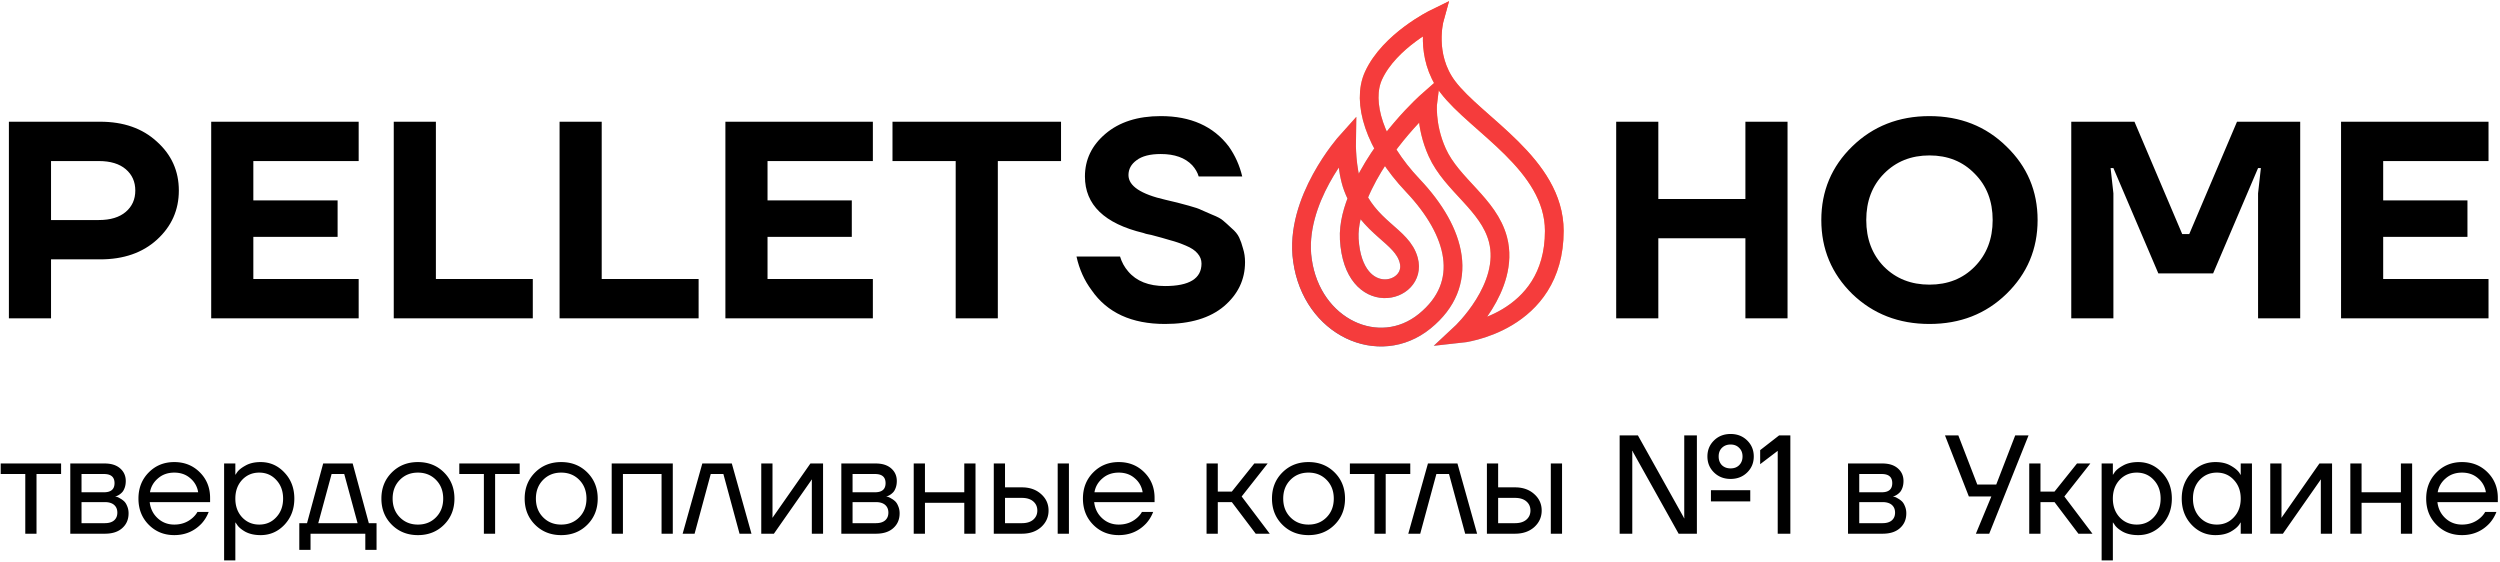 <svg width="267" height="60" fill="none" xmlns="http://www.w3.org/2000/svg"><path d="M.95 34V13h9.75c2.5 0 4.52.71 6.06 2.13 1.56 1.4 2.34 3.14 2.34 5.22 0 2.08-.78 3.83-2.34 5.25-1.54 1.4-3.56 2.1-6.06 2.1H5.45V34H.95zm4.5-10.5h5.1c1.24 0 2.2-.29 2.88-.87.68-.58 1.02-1.34 1.02-2.28 0-.94-.34-1.7-1.02-2.28-.68-.58-1.64-.87-2.88-.87h-5.1v6.3zM22.556 34V13h15.75v4.2h-11.25v4.2h9v3.9h-9v4.5h11.25V34h-15.75zm19.497 0V13h4.5v16.8h10.35V34h-14.85zm17.709 0V13h4.5v16.8h10.35V34h-14.85zm17.71 0V13h15.75v4.2h-11.25v4.2h9v3.9h-9v4.5h11.25V34h-15.75zm17.846-16.8V13h18v4.2h-6.75V34h-4.5V17.2h-6.75zm19.653 10.2h4.65c.18.6.47 1.13.87 1.59.88 1.04 2.19 1.56 3.93 1.56 2.6 0 3.9-.8 3.9-2.4 0-.4-.14-.76-.42-1.08-.26-.32-.68-.6-1.26-.84-.56-.24-1.11-.43-1.65-.57-.52-.16-1.2-.35-2.04-.57-.12-.02-.22-.04-.3-.06-.06-.02-.15-.04-.27-.06-.1-.04-.19-.07-.27-.09-4.16-1-6.24-3.01-6.24-6.03 0-1.8.73-3.32 2.19-4.56 1.48-1.26 3.45-1.89 5.91-1.89 3.2 0 5.62 1.08 7.26 3.24.68.96 1.16 2.03 1.44 3.21h-4.65c-.12-.42-.35-.82-.69-1.2-.76-.8-1.88-1.2-3.36-1.2-1.14 0-2 .22-2.58.66-.58.42-.87.95-.87 1.59 0 1.16 1.32 2.04 3.96 2.64.68.16 1.1.26 1.26.3.18.04.59.15 1.23.33.66.18 1.1.33 1.32.45.24.1.63.27 1.17.51.56.22.95.43 1.17.63.24.2.54.47.9.81.38.32.65.65.81.99.16.34.3.74.42 1.2.14.44.21.92.21 1.44 0 1.86-.75 3.43-2.25 4.71-1.5 1.26-3.6 1.89-6.3 1.89-3.56 0-6.17-1.2-7.83-3.6-.78-1.04-1.32-2.24-1.62-3.6zm57.638 6.6V13h4.5v8.25h9.3V13h4.5v21h-4.5v-8.55h-9.3V34h-4.5zm25.207-2.61c-2.2-2.16-3.3-4.79-3.3-7.89 0-3.1 1.1-5.72 3.3-7.86 2.22-2.16 4.97-3.24 8.25-3.24 3.28 0 6.02 1.08 8.22 3.24 2.22 2.14 3.33 4.76 3.33 7.86 0 3.1-1.11 5.73-3.33 7.89-2.2 2.14-4.94 3.21-8.22 3.21-3.28 0-6.03-1.07-8.25-3.21zm3.39-12.84c-1.26 1.28-1.89 2.93-1.89 4.95s.63 3.68 1.89 4.98c1.28 1.28 2.9 1.92 4.86 1.92 1.96 0 3.57-.64 4.83-1.92 1.28-1.3 1.92-2.96 1.92-4.98 0-2.02-.64-3.67-1.92-4.95-1.26-1.3-2.87-1.95-4.83-1.95s-3.58.65-4.86 1.95zM221.211 34V13h6.75l5.1 12h.75l5.1-12h6.75v21h-4.5V20.65l.3-2.7h-.3l-4.8 11.25h-5.85l-4.8-11.25h-.3l.3 2.7V34h-4.5zm28.813 0V13h15.75v4.2h-11.25v4.2h9v3.9h-9v4.5h11.25V34h-15.75z" fill="#000"/><path d="M153.201 2s-1.09 3.934 1.401 7.257c3.044 4.052 11.381 8.291 11.398 15.395 0 9.919-9.997 10.97-9.997 10.97s5.327-4.95 3.978-10.054c-1.003-3.764-4.912-5.799-6.486-9.292-1.332-2.95-1.003-5.493-1.003-5.493s-5.016 4.408-7.368 10.071c-.623 1.475-1.107 3.07-1.021 4.697.45 7.562 7.316 5.782 6.348 2.238-.709-2.662-4.29-3.374-5.95-7.749-.744-1.966-.692-4.9-.692-4.9s-5.639 6.274-4.705 12.666c1.004 7.155 8.182 10.461 13.059 6.494 4.878-3.968 3.407-9.546-1.263-14.48-4.116-4.34-5.5-8.936-4.203-11.75C148.41 4.34 153.201 2 153.201 2z" stroke="url(#paint0_linear)" stroke-width="2" stroke-miterlimit="10"/><path d="M153.201 2s-1.09 3.934 1.401 7.257c3.044 4.052 11.381 8.291 11.398 15.395 0 9.919-9.997 10.97-9.997 10.97s5.327-4.95 3.978-10.054c-1.003-3.764-4.912-5.799-6.486-9.292-1.332-2.95-1.003-5.493-1.003-5.493s-5.016 4.408-7.368 10.071c-.623 1.475-1.107 3.07-1.021 4.697.45 7.562 7.316 5.782 6.348 2.238-.709-2.662-4.29-3.374-5.95-7.749-.744-1.966-.692-4.9-.692-4.9s-5.639 6.274-4.705 12.666c1.004 7.155 8.182 10.461 13.059 6.494 4.878-3.968 3.407-9.546-1.263-14.48-4.116-4.34-5.5-8.936-4.203-11.75C148.41 4.34 153.201 2 153.201 2z" stroke="#F53C3C" stroke-width="2" stroke-miterlimit="10"/><path d="M.075 50.625V49.5h6.45v1.125H3.9V57H2.7v-6.375H.075zM7.507 57v-7.5h3.675c.7 0 1.25.175 1.65.525.4.35.6.8.6 1.35 0 .25-.035.48-.105.69-.07.2-.155.36-.255.48-.1.11-.21.205-.33.285a1.6 1.6 0 01-.285.15c-.07.02-.12.03-.15.03v.015c.03 0 .09.015.18.045.09.02.205.075.345.165.15.08.29.18.42.3s.24.295.33.525c.1.23.15.485.15.765 0 .65-.225 1.175-.675 1.575-.44.4-1.06.6-1.86.6h-3.69zm1.2-4.425h2.4c.75 0 1.125-.325 1.125-.975 0-.65-.375-.975-1.125-.975h-2.4v1.95zm0 3.3h2.475c.44 0 .775-.1 1.005-.3.23-.2.345-.475.345-.825s-.115-.625-.345-.825c-.23-.2-.565-.3-1.005-.3H8.707v2.25zm7.175.165c-.73-.74-1.095-1.67-1.095-2.79s.365-2.05 1.095-2.79c.73-.74 1.64-1.11 2.73-1.11s2 .365 2.73 1.095 1.096 1.64 1.096 2.73v.45h-6.45c.08.7.364 1.275.855 1.725.49.45 1.08.675 1.77.675.74 0 1.375-.225 1.904-.675.24-.2.43-.425.57-.675h1.2c-.18.47-.434.885-.764 1.245-.78.82-1.75 1.23-2.91 1.23-1.09 0-2-.37-2.73-1.11zm.135-3.465h5.146a2.392 2.392 0 00-.826-1.485c-.46-.41-1.035-.615-1.724-.615-.69 0-1.27.205-1.74.615-.47.4-.756.895-.856 1.485zm7.918 7.275V49.5h1.2v1.2h.015l.15-.225c.17-.26.475-.51.915-.75.44-.25.98-.375 1.62-.375 1 0 1.85.375 2.55 1.125.7.74 1.05 1.665 1.05 2.775 0 1.11-.35 2.04-1.05 2.79-.7.74-1.55 1.11-2.55 1.11-.64 0-1.185-.12-1.635-.36-.44-.25-.74-.51-.9-.78l-.15-.21h-.015v4.05h-1.2zm1.92-8.595c-.48.52-.72 1.185-.72 1.995s.24 1.475.72 1.995c.49.52 1.1.78 1.83.78s1.335-.26 1.815-.78c.49-.52.735-1.185.735-1.995s-.245-1.475-.735-1.995c-.48-.52-1.085-.78-1.815-.78s-1.34.26-1.83.78zm6.11 7.47v-2.85h.825l1.725-6.375h3.15l1.725 6.375h.825v2.85h-1.2V57h-5.85v1.725h-1.2zm2.025-2.85h4.2l-1.425-5.25h-1.35l-1.425 5.25zm7.854.165c-.74-.74-1.11-1.67-1.11-2.79s.37-2.05 1.11-2.79c.74-.74 1.67-1.11 2.79-1.11s2.05.37 2.79 1.11c.74.74 1.11 1.67 1.11 2.79s-.37 2.05-1.11 2.79c-.74.74-1.67 1.11-2.79 1.11s-2.05-.37-2.79-1.11zm.855-4.785c-.51.52-.765 1.185-.765 1.995s.255 1.475.765 1.995 1.155.78 1.935.78 1.425-.26 1.935-.78.765-1.185.765-1.995-.255-1.475-.765-1.995-1.155-.78-1.935-.78-1.425.26-1.935.78zm6.354-.63V49.5h6.45v1.125h-2.625V57h-1.2v-6.375h-2.625zm8.092 5.415c-.74-.74-1.11-1.67-1.11-2.79s.37-2.05 1.11-2.79c.74-.74 1.67-1.11 2.79-1.11s2.05.37 2.79 1.11c.74.74 1.11 1.67 1.11 2.79s-.37 2.05-1.11 2.79c-.74.74-1.67 1.11-2.79 1.11s-2.05-.37-2.79-1.11zM58 51.255c-.51.52-.765 1.185-.765 1.995s.255 1.475.765 1.995 1.155.78 1.935.78 1.425-.26 1.935-.78.765-1.185.765-1.995-.255-1.475-.765-1.995-1.155-.78-1.935-.78-1.425.26-1.935.78zM65.329 57v-7.5h6.525V57h-1.2v-6.375h-4.125V57h-1.2zm7.578 0l2.1-7.5h3.15l2.1 7.5h-1.275l-1.725-6.375h-1.35L74.182 57h-1.275zm8.396 0v-7.5h1.2v5.625l-.015.15h.03l4.035-5.775h1.35V57h-1.2v-5.625l.015-.15h-.03L82.653 57h-1.35zm8.551 0v-7.5h3.675c.7 0 1.25.175 1.65.525.4.35.6.8.6 1.35 0 .25-.035.48-.105.69-.07.2-.155.36-.255.48-.1.11-.21.205-.33.285a1.6 1.6 0 01-.285.15c-.07.02-.12.03-.15.03v.015c.03 0 .09.015.18.045.09.02.205.075.345.165.15.08.29.18.42.3s.24.295.33.525c.1.23.15.485.15.765 0 .65-.225 1.175-.675 1.575-.44.4-1.06.6-1.86.6h-3.69zm1.2-4.425h2.4c.75 0 1.125-.325 1.125-.975 0-.65-.375-.975-1.125-.975h-2.4v1.95zm0 3.3h2.475c.44 0 .775-.1 1.005-.3.23-.2.345-.475.345-.825s-.115-.625-.345-.825c-.23-.2-.565-.3-1.005-.3h-2.475v2.25zM97.585 57v-7.5h1.2v3.075h4.2V49.5h1.2V57h-1.2v-3.3h-4.2V57h-1.2zm15.376 0v-7.5h1.2V57h-1.2zm-6.825 0v-7.5h1.2v2.55h1.8c.84 0 1.525.24 2.055.72.53.47.795 1.055.795 1.755s-.265 1.29-.795 1.77c-.53.47-1.215.705-2.055.705h-3zm1.2-1.125h1.8c.52 0 .925-.125 1.215-.375.29-.25.435-.575.435-.975s-.145-.725-.435-.975c-.29-.25-.695-.375-1.215-.375h-1.8v2.7zm9.417.165c-.73-.74-1.095-1.67-1.095-2.79s.365-2.05 1.095-2.79c.73-.74 1.64-1.11 2.73-1.11s2 .365 2.73 1.095 1.095 1.64 1.095 2.73v.45h-6.45c.08.7.365 1.275.855 1.725.49.45 1.08.675 1.77.675.74 0 1.375-.225 1.905-.675.24-.2.43-.425.57-.675h1.2c-.18.47-.435.885-.765 1.245-.78.82-1.75 1.23-2.91 1.23-1.09 0-2-.37-2.73-1.11zm.135-3.465h5.145a2.392 2.392 0 00-.825-1.485c-.46-.41-1.035-.615-1.725-.615-.69 0-1.27.205-1.74.615-.47.4-.755.895-.855 1.485zM128.86 57v-7.5h1.2v3h1.5l2.4-3h1.425l-2.775 3.525 3 3.975h-1.5l-2.55-3.375h-1.5V57h-1.2zm8.098-.96c-.74-.74-1.11-1.67-1.11-2.79s.37-2.05 1.11-2.79c.74-.74 1.67-1.11 2.79-1.11s2.05.37 2.79 1.11c.74.74 1.11 1.67 1.11 2.79s-.37 2.05-1.11 2.79c-.74.74-1.67 1.11-2.79 1.11s-2.05-.37-2.79-1.11zm.855-4.785c-.51.52-.765 1.185-.765 1.995s.255 1.475.765 1.995 1.155.78 1.935.78 1.425-.26 1.935-.78.765-1.185.765-1.995-.255-1.475-.765-1.995-1.155-.78-1.935-.78-1.425.26-1.935.78zm6.354-.63V49.5h6.45v1.125h-2.625V57h-1.2v-6.375h-2.625zM150.405 57l2.1-7.5h3.15l2.1 7.5h-1.275l-1.725-6.375h-1.35L151.68 57h-1.275zm15.222 0v-7.5h1.2V57h-1.2zm-6.825 0v-7.5h1.2v2.55h1.8c.84 0 1.525.24 2.055.72.53.47.795 1.055.795 1.755s-.265 1.29-.795 1.77c-.53.47-1.215.705-2.055.705h-3zm1.2-1.125h1.8c.52 0 .925-.125 1.215-.375.29-.25.435-.575.435-.975s-.145-.725-.435-.975c-.29-.25-.695-.375-1.215-.375h-1.8v2.7zm23.056-5.415c-.47-.46-.705-1.03-.705-1.71 0-.68.235-1.25.705-1.71.47-.46 1.06-.69 1.77-.69s1.3.23 1.77.69c.47.46.705 1.03.705 1.71 0 .68-.235 1.25-.705 1.71-.47.46-1.06.69-1.77.69s-1.3-.23-1.77-.69zM172.978 57V46.5h1.95l4.86 8.7.075.15h.03l-.015-.15v-8.7h1.35V57h-1.95l-4.86-8.7-.075-.15h-.03l.015.15V57h-1.35zm10.92-9.165c-.23.23-.345.535-.345.915s.115.69.345.93c.24.23.55.345.93.345s.685-.115.915-.345c.24-.24.36-.55.36-.93s-.12-.685-.36-.915c-.23-.24-.535-.36-.915-.36s-.69.12-.93.36zm-1.17 5.715v-1.2h4.2v1.2h-4.2zm5.257-3.975v-1.5l2.025-1.575h1.2V57h-1.35v-8.85l-1.875 1.425zM197.368 57v-7.5h3.675c.7 0 1.25.175 1.65.525.4.35.6.8.6 1.35 0 .25-.035.48-.105.69-.07.2-.155.36-.255.48-.1.11-.21.205-.33.285a1.6 1.6 0 01-.285.15c-.07.02-.12.03-.15.03v.015c.03 0 .09.015.18.045.09.02.205.075.345.165.15.08.29.18.42.3s.24.295.33.525c.1.23.15.485.15.765 0 .65-.225 1.175-.675 1.575-.44.4-1.06.6-1.86.6h-3.69zm1.2-4.425h2.4c.75 0 1.125-.325 1.125-.975 0-.65-.375-.975-1.125-.975h-2.4v1.95zm0 3.3h2.475c.44 0 .775-.1 1.005-.3.23-.2.345-.475.345-.825s-.115-.625-.345-.825c-.23-.2-.565-.3-1.005-.3h-2.475v2.25zm9.156-9.375h1.425l2.025 5.25h2.025l2.025-5.25h1.425l-4.2 10.5h-1.425l1.65-3.975h-2.4l-2.55-6.525zm8.999 10.5v-7.5h1.2v3h1.5l2.4-3h1.425l-2.775 3.525 3 3.975h-1.5l-2.55-3.375h-1.5V57h-1.2zm7.731 2.85V49.5h1.2v1.2h.015l.15-.225c.17-.26.475-.51.915-.75.44-.25.98-.375 1.62-.375 1 0 1.85.375 2.55 1.125.7.74 1.05 1.665 1.05 2.775 0 1.11-.35 2.04-1.05 2.79-.7.74-1.55 1.11-2.55 1.11-.64 0-1.185-.12-1.635-.36-.44-.25-.74-.51-.9-.78l-.15-.21h-.015v4.05h-1.2zm1.92-8.595c-.48.52-.72 1.185-.72 1.995s.24 1.475.72 1.995c.49.52 1.1.78 1.83.78s1.335-.26 1.815-.78c.49-.52.735-1.185.735-1.995s-.245-1.475-.735-1.995c-.48-.52-1.085-.78-1.815-.78s-1.34.26-1.83.78zm7.685 4.785c-.7-.75-1.05-1.68-1.05-2.79s.35-2.035 1.05-2.775c.7-.75 1.55-1.125 2.55-1.125.63 0 1.16.12 1.59.36.44.24.76.5.96.78l.135.225h.015V49.5h1.2V57h-1.2v-1.2h-.015l-.135.21c-.18.27-.49.53-.93.78-.44.24-.98.36-1.62.36-1 0-1.85-.37-2.55-1.11zm.87-4.785c-.48.52-.72 1.185-.72 1.995s.24 1.475.72 1.995c.49.52 1.1.78 1.83.78s1.335-.26 1.815-.78c.49-.52.735-1.185.735-1.995s-.245-1.475-.735-1.995c-.48-.52-1.085-.78-1.815-.78s-1.34.26-1.83.78zM242.464 57v-7.5h1.2v5.625l-.015.15h.03l4.035-5.775h1.35V57h-1.2v-5.625l.015-.15h-.03L243.814 57h-1.35zm8.552 0v-7.5h1.2v3.075h4.2V49.5h1.2V57h-1.2v-3.3h-4.2V57h-1.2zm9.196-.96c-.73-.74-1.095-1.67-1.095-2.79s.365-2.05 1.095-2.79c.73-.74 1.64-1.11 2.73-1.11s2 .365 2.73 1.095 1.095 1.64 1.095 2.73v.45h-6.45c.08.7.365 1.275.855 1.725.49.45 1.08.675 1.77.675.74 0 1.375-.225 1.905-.675.24-.2.43-.425.57-.675h1.2c-.18.47-.435.885-.765 1.245-.78.82-1.75 1.23-2.91 1.23-1.09 0-2-.37-2.73-1.11zm.135-3.465h5.145a2.392 2.392 0 00-.825-1.485c-.46-.41-1.035-.615-1.725-.615-.69 0-1.27.205-1.74.615-.47.4-.755.895-.855 1.485z" fill="#000"/><defs><linearGradient id="paint0_linear" x1="169.462" y1="7.1" x2="136.728" y2="35.219" gradientUnits="userSpaceOnUse"><stop stop-color="#FF2020"/><stop offset=".37" stop-color="#FFB763"/><stop offset=".708" stop-color="#75D7ED"/><stop offset="1" stop-color="#086397"/></linearGradient></defs></svg>